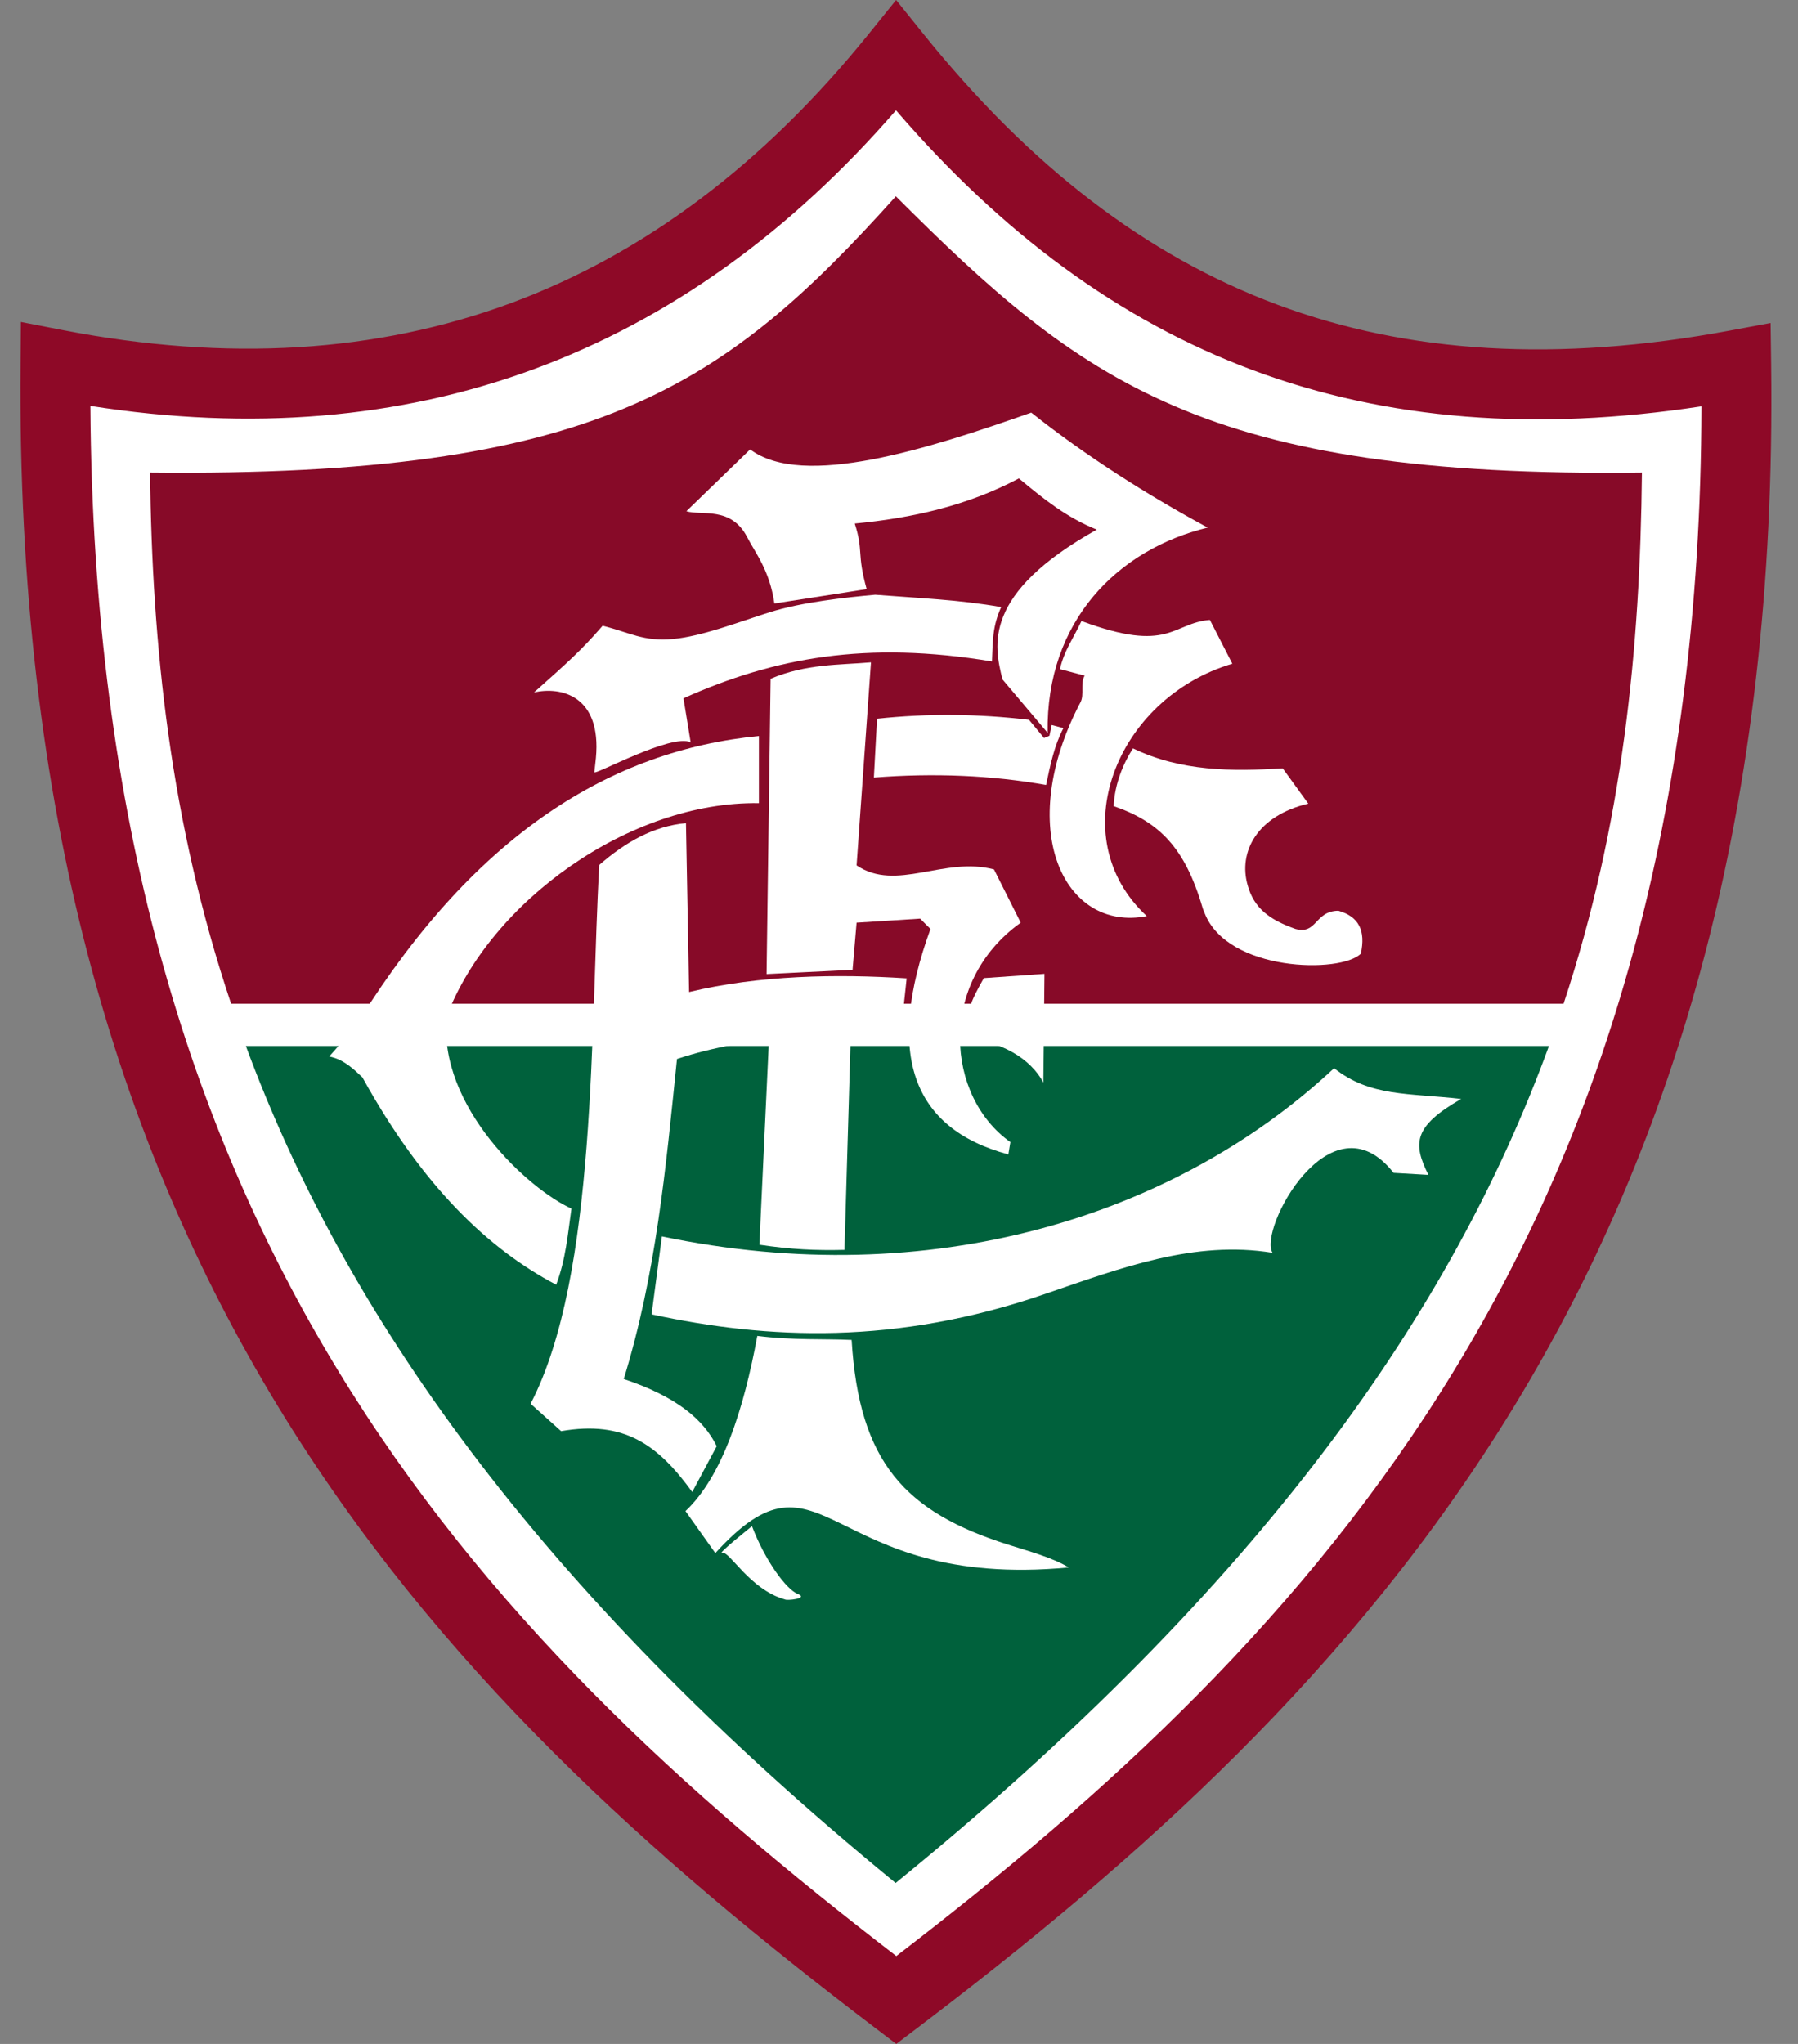 <svg width="66" height="75" viewBox="0 0 66 75" fill="none" xmlns="http://www.w3.org/2000/svg">
<rect x="0" y="0" width="66" height="75" fill="#808080" stroke="none"/>
<path d="M32.893 2.045C24.907 11.942 14.597 15.807 2.037 13.368C1.749 45.764 16.69 61.069 32.901 73.389C48.938 61.225 64.152 45.666 63.731 13.393C50.685 15.816 40.953 12.058 32.893 2.045Z" fill="white"/>
<path fill-rule="evenodd" clip-rule="evenodd" d="M32.894 0L33.892 1.24C37.81 6.109 42.08 9.389 46.89 11.18C51.699 12.971 57.151 13.31 63.497 12.131L64.994 11.853L65.014 13.376C65.227 29.733 61.474 41.932 55.583 51.599C49.704 61.247 41.742 68.293 33.676 74.411L32.9 75L32.124 74.411C23.973 68.215 16.035 61.193 10.185 51.574C4.324 41.934 0.608 29.769 0.754 13.357L0.768 11.815L2.282 12.109C8.367 13.291 13.842 12.935 18.736 11.129C23.63 9.323 28.022 6.038 31.894 1.239L32.894 0ZM3.318 14.895C3.41 30.106 6.967 41.342 12.378 50.24C17.799 59.156 25.129 65.803 32.901 71.775C40.592 65.876 47.943 59.206 53.392 50.264C58.834 41.335 62.423 30.065 62.456 14.91C56.37 15.839 50.924 15.42 45.994 13.585C41.085 11.757 36.774 8.557 32.89 4.047C29.011 8.515 24.589 11.705 19.624 13.536C14.653 15.371 9.205 15.818 3.318 14.895Z" fill="#8E0927"/>
<path d="M56.858 38.38C53.322 48.072 46.342 58.143 32.876 69.095C19.574 58.2 12.594 48.047 9.025 38.38H56.858Z" fill="#00613C"/>
<path d="M5.508 17.34C21.875 17.513 26.581 14.209 32.885 7.204C39.693 14.003 44.209 17.546 60.271 17.34C60.205 23.777 59.579 30.221 57.395 36.831H8.483C6.241 30.147 5.582 23.678 5.508 17.34Z" fill="#870A28"/>
<path d="M25.195 18.758C25.739 18.931 26.835 18.56 27.429 19.714C27.725 20.291 28.253 20.925 28.426 22.145L31.813 21.618C31.442 20.282 31.706 20.25 31.376 19.211C33.469 19.013 35.505 18.56 37.401 17.555C38.332 18.329 39.156 18.989 40.26 19.434C36.057 21.782 36.486 23.686 36.799 24.931L38.456 26.892C38.39 22.78 41.035 20.159 44.331 19.36C42.082 18.14 39.906 16.764 37.854 15.14C34.104 16.459 29.481 17.95 27.536 16.491L25.195 18.758Z" fill="white"/>
<path d="M21.817 28.334C21.808 28.466 24.651 26.9 25.352 27.238L25.088 25.623C28.418 24.131 31.805 23.505 36.412 24.271C36.445 23.546 36.42 23.002 36.75 22.277C35.217 22.005 33.692 21.947 32.126 21.824C31.038 21.922 29.431 22.096 28.253 22.466C27.074 22.837 25.797 23.34 24.717 23.447C23.63 23.554 23.11 23.208 22.121 22.961C21.305 23.9 20.828 24.312 19.6 25.409C20.597 25.178 22.088 25.532 21.874 27.815L21.817 28.334Z" fill="white"/>
<path d="M39.698 22.788C42.937 23.991 43.02 22.862 44.412 22.747L45.236 24.354C40.959 25.623 38.957 30.716 42.097 33.617C39.039 34.21 37.226 30.403 39.665 25.763C39.806 25.491 39.649 25.062 39.814 24.791L38.907 24.552C39.072 23.851 39.385 23.455 39.698 22.788Z" fill="white"/>
<path d="M41.588 27.461C41.233 28.013 40.92 28.755 40.879 29.579C42.544 30.155 43.491 31.087 44.142 33.304C44.159 33.37 44.192 33.435 44.217 33.501C45.057 35.669 49.227 35.727 49.953 34.993C50.134 34.153 49.887 33.633 49.128 33.419C48.255 33.427 48.354 34.301 47.554 34.087C46.574 33.74 46.03 33.312 45.799 32.488C45.445 31.26 46.145 29.933 48.024 29.488L47.085 28.194C45.222 28.309 43.351 28.309 41.588 27.461Z" fill="white"/>
<path d="M39.034 26.719L38.605 26.604L38.523 26.999L38.325 27.081L37.773 26.414C35.91 26.191 34.056 26.175 32.194 26.373L32.078 28.532C34.279 28.359 36.413 28.45 38.399 28.804C38.556 28.062 38.696 27.37 39.034 26.719Z" fill="white"/>
<path d="M28.287 24.906L28.139 35.743L31.295 35.587L31.443 33.856L33.776 33.708L34.155 34.087C32.498 38.644 33.454 41.405 37.014 42.361L37.089 41.907C34.732 40.251 34.386 36.065 37.468 33.856L36.487 31.903C34.657 31.416 32.902 32.743 31.443 31.754L31.971 24.304C30.825 24.403 29.589 24.354 28.287 24.906Z" fill="white"/>
<path d="M24.297 45.369L23.918 48.229C28.195 49.152 32.885 49.366 38.365 47.479C41.15 46.523 43.854 45.501 46.713 45.971C46.169 45.146 48.848 40.103 51.155 43.037L52.433 43.111C51.856 41.957 51.88 41.331 53.636 40.325C51.708 40.103 50.298 40.251 48.971 39.196C43.12 44.66 34.145 47.429 24.297 45.369Z" fill="white"/>
<path d="M36.115 35.891C35.629 36.74 35.398 37.259 35.514 38.108C36.742 38.224 37.821 38.825 38.299 39.724L38.34 35.735L36.115 35.891Z" fill="white"/>
<path d="M28.221 38.273L27.875 45.674C29.037 45.847 29.935 45.888 30.998 45.863L31.221 38.265L28.221 38.273Z" fill="white"/>
<path d="M27.799 49.02C29.118 49.185 30.255 49.119 31.261 49.168C31.533 53.668 33.23 55.481 36.996 56.676C37.755 56.915 38.678 57.17 39.23 57.517C30.247 58.357 30.272 52.58 26.258 56.989L25.162 55.448C26.514 54.179 27.305 51.698 27.799 49.02Z" fill="white"/>
<path d="M27.858 27.007C22.419 27.535 17.457 30.617 13.205 37.408C12.875 37.886 12.208 38.627 12.084 38.768C12.636 38.867 13.048 39.295 13.304 39.534C15.504 43.523 17.919 45.83 20.416 47.141C20.77 46.209 20.844 45.278 20.976 44.347C19.427 43.655 16.073 40.622 16.394 37.301C18.001 33.073 23.119 29.397 27.858 29.471V27.007Z" fill="white"/>
<path d="M21.998 31.738C22.954 30.905 23.985 30.312 25.18 30.205L25.295 36.402C27.866 35.784 30.709 35.735 33.281 35.9L33.066 37.911C30.437 37.968 27.528 37.968 24.85 38.858C24.438 42.888 24.083 46.745 22.897 50.602C24.858 51.253 25.839 52.11 26.309 53.066L25.41 54.747C24.158 53.025 22.93 52.11 20.597 52.514L19.477 51.509C21.933 46.786 21.66 37.63 21.998 31.738Z" fill="white"/>
<path d="M26.515 56.981C26.77 56.898 27.52 58.324 28.806 58.687C28.872 58.744 29.704 58.654 29.284 58.489C28.863 58.324 28.081 57.261 27.603 56C27.611 56 26.267 57.063 26.515 56.981Z" fill="white"/>
</svg>
